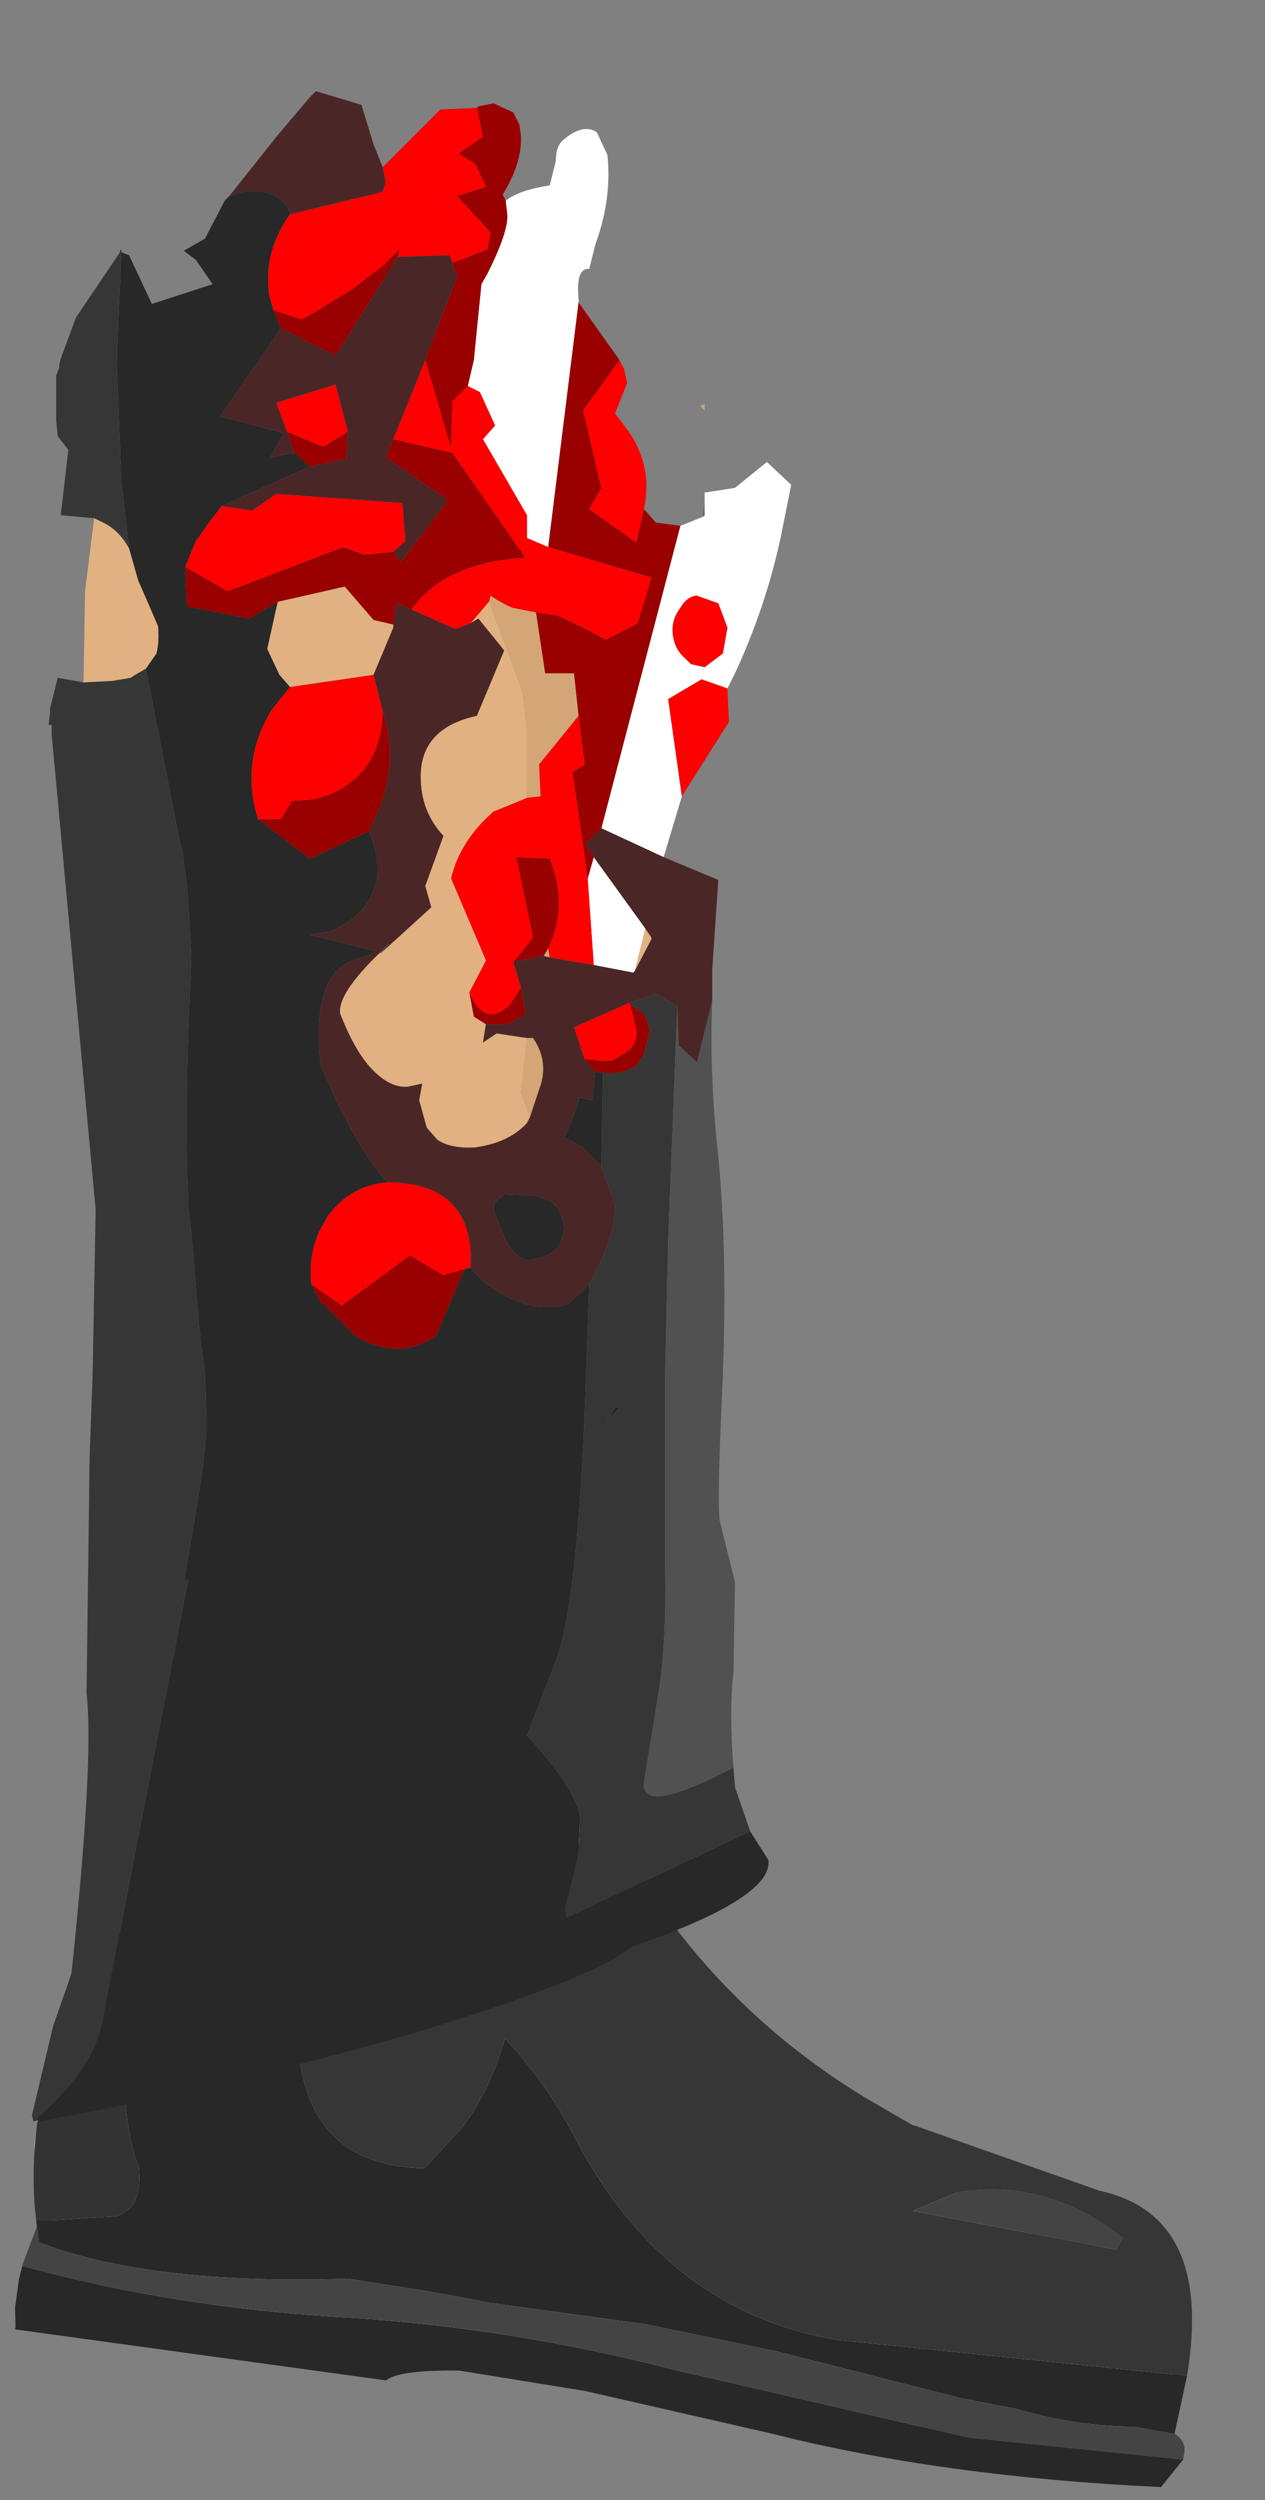 <?xml version="1.0" encoding="UTF-8" standalone="no"?>
<svg xmlns:ffdec="https://www.free-decompiler.com/flash" xmlns:xlink="http://www.w3.org/1999/xlink" ffdec:objectType="frame" height="82.25px" width="41.65px" xmlns="http://www.w3.org/2000/svg">
  <rect width="100%" height="100%" fill="#808080" stroke="none"/>
  <g transform="matrix(1.0, 0.0, 0.0, 1.0, 13.75, 39.85)">
    <use ffdec:characterId="2038" height="21.0" id="foot" transform="matrix(-0.989, -0.136, 0.136, -0.989, 25.024, 42.403)" width="38.95" xlink:href="#sprite0"/>
    <use ffdec:characterId="2040" height="66.8" transform="matrix(1.0, 0.0, 0.0, 1.0, -12.7, -36.85)" width="25.0" xlink:href="#shape1"/>
  </g>
  <defs>
    <g id="sprite0" transform="matrix(1.0, 0.0, 0.0, 1.0, 29.1, 10.35)">
      <use ffdec:characterId="2037" height="21.0" transform="matrix(1.0, 0.0, 0.0, 1.0, -29.1, -10.35)" width="38.95" xlink:href="#shape0"/>
    </g>
    <g id="shape0" transform="matrix(1.0, 0.0, 0.0, 1.0, 29.1, 10.35)">
      <path d="M-28.6 -4.3 Q-28.4 -3.95 -27.95 -3.95 L-27.35 -4.35 -27.6 -5.75 Q-27.6 -6.45 -27.25 -6.8 -26.4 -6.75 -26.25 -5.7 L-26.05 -5.65 Q-25.9 -7.4 -25.0 -7.4 L-24.75 -7.35 -24.35 -7.4 -23.9 -6.15 -23.0 -6.95 -22.2 -7.5 -22.15 -7.5 -21.95 -7.4 -21.4 -7.45 -21.25 -7.2 -21.3 -7.1 -21.2 -6.65 -21.25 -5.95 -21.25 -5.9 -20.85 -5.85 Q-18.9 -7.8 -18.9 -8.0 L-18.9 -8.05 -17.3 -8.15 -17.0 -7.95 Q-15.95 -7.15 -15.15 -6.8 -7.25 -5.3 3.5 -7.15 6.85 -8.1 9.75 -4.65 L9.85 -3.85 9.85 -3.5 Q9.85 -1.45 5.15 8.3 L4.75 9.15 3.95 9.1 2.9 10.05 3.05 6.2 Q2.95 1.65 1.6 -2.85 L1.25 -2.55 -2.0 -3.7 -3.65 -2.4 -3.7 -1.85 -5.0 -1.0 -5.1 0.15 -4.55 0.15 -6.25 2.15 -5.0 10.1 -6.35 9.2 -7.35 8.4 Q-8.1 8.3 -8.6 6.75 L-9.3 4.5 Q-9.8 3.85 -11.8 2.75 L-12.25 2.45 -12.3 2.45 Q-14.5 1.1 -16.95 0.05 L-18.4 -0.5 -23.75 -2.55 -24.6 -2.6 -26.25 -2.2 Q-27.4 -2.15 -27.95 -3.15 L-28.6 -4.3 M-28.4 -6.0 L-28.5 -5.75 -28.45 -6.05 -28.4 -6.0 M-28.55 -5.7 L-28.7 -5.15 -28.6 -5.65 -28.55 -5.7 M-28.75 -4.95 L-28.7 -4.55 -28.75 -4.7 -28.75 -4.95 M-2.0 -0.5 Q-1.05 -1.05 -0.25 -0.25 L0.75 0.65 Q1.45 3.5 0.8 6.2 L-0.35 9.35 0.05 10.35 1.3 10.65 -4.05 10.5 -4.1 10.15 Q-4.35 7.7 -4.1 4.9 -3.8 1.9 -2.0 -0.5" fill="#ffcc99" fill-rule="evenodd" stroke="none"/>
      <path d="M-4.55 0.15 L-5.1 0.15 -5.0 -1.0 -3.7 -1.85 -3.65 -2.4 -2.0 -3.7 1.25 -2.55 1.6 -2.85 Q2.95 1.65 3.05 6.2 L2.9 10.05 2.25 10.65 1.3 10.65 0.05 10.35 -0.35 9.35 0.8 6.2 Q1.45 3.5 0.75 0.65 L-0.25 -0.25 Q-1.05 -1.05 -2.0 -0.5 L-2.6 -0.4 -3.2 -0.65 -4.55 0.15" fill="#f4c398" fill-rule="evenodd" stroke="none"/>
      <path d="M-5.0 10.1 L-6.25 2.15 -4.55 0.15 -3.2 -0.65 -2.6 -0.4 -2.0 -0.5 Q-3.8 1.9 -4.1 4.9 -4.35 7.7 -4.1 10.15 L-4.05 10.5 -4.9 10.15 -5.0 10.1 M9.75 -4.65 Q6.85 -8.1 3.5 -7.15 -7.25 -5.3 -15.15 -6.8 -15.95 -7.15 -17.0 -7.95 L-17.3 -8.15 -18.9 -8.05 Q-18.75 -8.7 -20.25 -8.8 L-20.9 -8.8 Q-21.55 -8.8 -21.7 -8.4 L-21.75 -8.05 -21.4 -7.45 -21.95 -7.4 -22.15 -7.5 -22.15 -7.6 -22.5 -8.15 Q-23.0 -8.5 -24.55 -8.5 -25.8 -8.5 -26.05 -7.85 L-26.3 -7.85 Q-26.95 -7.8 -27.0 -6.9 L-27.1 -7.25 Q-27.55 -7.25 -28.2 -6.25 L-28.4 -6.0 -28.45 -6.05 Q-28.35 -7.6 -26.85 -8.25 -25.15 -9.05 -20.4 -9.1 L-17.55 -9.6 -17.0 -9.45 -15.15 -8.9 -7.85 -8.15 -0.55 -8.95 Q7.2 -10.9 9.75 -4.65" fill="#ebbb98" fill-rule="evenodd" stroke="none"/>
      <path d="M-22.15 -7.5 L-22.2 -7.5 -23.0 -6.95 -23.9 -6.15 -24.35 -7.4 -24.75 -7.35 -25.0 -7.4 Q-25.9 -7.4 -26.05 -5.65 L-26.25 -5.7 Q-26.4 -6.75 -27.25 -6.8 -27.6 -6.45 -27.6 -5.75 L-27.35 -4.35 -27.95 -3.95 Q-28.4 -3.95 -28.6 -4.3 L-28.7 -4.55 -28.75 -4.95 -28.75 -5.0 -28.7 -5.15 -28.55 -5.7 -28.5 -5.75 -28.4 -6.0 -28.2 -6.25 Q-27.55 -7.25 -27.1 -7.25 L-27.0 -6.9 Q-26.95 -7.8 -26.3 -7.85 L-26.05 -7.85 Q-25.8 -8.5 -24.55 -8.5 -23.0 -8.5 -22.5 -8.15 L-22.15 -7.6 -22.15 -7.5 M-18.9 -8.05 L-18.9 -8.0 Q-18.9 -7.8 -20.85 -5.85 L-21.25 -5.9 -21.25 -5.95 -21.2 -6.65 -21.3 -7.1 -21.25 -7.2 -21.4 -7.45 -21.75 -8.05 -21.7 -8.4 Q-21.55 -8.8 -20.9 -8.8 L-20.25 -8.8 Q-18.75 -8.7 -18.9 -8.05" fill="#e2b181" fill-rule="evenodd" stroke="none"/>
      <path d="M9.45 -6.35 Q9.9 -4.65 9.85 -2.65 9.8 0.4 9.1 3.35 L9.0 3.35 6.15 3.55 Q7.9 3.05 7.5 0.45 7.05 -3.0 6.35 -4.1 6.0 -5.45 6.85 -5.85 L8.8 -6.25 9.45 -6.35" fill="#333333" fill-rule="evenodd" stroke="none"/>
      <path d="M9.1 3.35 L9.05 3.45 9.0 3.45 9.0 3.35 9.1 3.35" fill="#3333ff" fill-rule="evenodd" stroke="none"/>
      <path d="M-29.1 -9.0 L-28.5 -10.0 Q-21.3 -10.65 -15.5 -10.0 L-9.25 -9.45 -5.05 -9.35 Q-3.05 -9.6 -2.7 -10.0 L9.65 -10.0 9.65 -9.9 9.75 -9.3 9.75 -9.1 9.75 -8.35 9.7 -7.9 Q4.75 -8.55 -0.8 -8.15 -6.35 -7.7 -12.0 -8.35 L-22.0 -9.25 -29.1 -9.0 M9.4 -6.55 L9.45 -6.35 8.8 -6.25 6.85 -5.85 Q6.0 -5.45 6.35 -4.1 7.05 -3.0 7.5 0.45 7.9 3.05 6.15 3.55 L3.75 3.7 2.4 4.15 2.2 4.15 2.0 4.2 1.9 2.9 1.65 0.45 Q0.8 -3.35 -3.0 -2.9 L-4.05 -1.4 Q-4.8 -0.05 -5.05 1.7 -6.65 0.4 -7.8 -1.25 -11.55 -6.5 -17.3 -6.65 L-28.85 -6.25 -28.7 -8.2 -27.35 -8.15 Q-25.4 -8.4 -23.45 -8.1 L-21.6 -8.0 -15.35 -7.3 -10.95 -7.0 -8.75 -7.0 -5.7 -7.0 -4.85 -6.95 -3.55 -6.9 -1.0 -6.85 Q5.45 -7.95 9.25 -7.05 L9.4 -6.55" fill="#282828" fill-rule="evenodd" stroke="none"/>
      <path d="M2.0 4.2 L-3.35 6.25 Q-4.75 6.7 -7.65 9.15 L-8.35 8.15 -8.6 7.9 -10.2 6.0 Q-13.15 3.1 -17.05 1.4 L-18.75 0.7 -18.8 0.7 -25.15 -0.6 Q-29.0 -0.9 -28.85 -6.25 L-17.3 -6.65 Q-11.55 -6.5 -7.8 -1.25 -6.65 0.4 -5.05 1.7 -4.8 -0.05 -4.05 -1.4 L-3.0 -2.9 Q0.8 -3.35 1.65 0.45 L1.9 2.9 2.0 4.2 M-26.15 -2.05 Q-23.35 -0.4 -20.5 -1.3 L-19.15 -2.1 -25.95 -2.45 -26.15 -2.05" fill="#363636" fill-rule="evenodd" stroke="none"/>
      <path d="M9.7 -7.9 L9.7 -7.85 9.4 -6.55 9.25 -7.05 Q5.45 -7.95 -1.0 -6.85 L-3.55 -6.9 -4.85 -6.95 -5.7 -7.0 -8.75 -7.0 -10.95 -7.0 -15.35 -7.3 -21.6 -8.0 -23.45 -8.1 Q-25.4 -8.4 -27.35 -8.15 L-28.7 -8.2 Q-29.15 -8.4 -29.1 -8.85 L-29.1 -9.0 -22.0 -9.25 -12.0 -8.35 Q-6.35 -7.7 -0.8 -8.15 4.75 -8.55 9.7 -7.9 M-26.15 -2.05 L-25.95 -2.45 -19.15 -2.1 -20.5 -1.3 Q-23.35 -0.4 -26.15 -2.05" fill="#444444" fill-rule="evenodd" stroke="none"/>
    </g>
    <g id="shape1" transform="matrix(1.0, 0.0, 0.0, 1.0, 12.7, 36.85)">
      <path d="M10.95 20.4 L11.55 21.35 Q11.7 22.6 7.05 24.2 5.7 25.3 -0.5 27.15 -6.7 28.9 -12.5 29.95 L-12.5 29.9 -12.65 29.95 Q-10.6 28.2 -10.35 26.5 L-7.55 12.1 -7.65 12.2 -7.65 11.95 -7.3 9.9 Q-6.95 7.75 -6.95 6.95 L-7.0 5.35 -7.2 3.75 -7.45 0.7 -7.55 -0.1 -7.55 -0.3 Q-7.7 -3.25 -7.45 -8.35 L-7.55 -10.15 Q-7.65 -11.55 -7.9 -12.5 L-8.95 -17.85 -8.6 -18.35 Q-8.5 -18.75 -8.55 -19.25 L-8.85 -19.95 -9.2 -20.75 -9.5 -21.8 -9.75 -23.95 -9.9 -27.75 -9.9 -28.0 -9.85 -29.4 -9.75 -31.55 -9.5 -31.45 -8.75 -29.85 -6.75 -30.5 -7.3 -31.3 -7.7 -31.6 -7.0 -32.0 -6.35 -33.25 -6.2 -33.4 -5.7 -33.55 Q-4.45 -33.65 -4.2 -32.8 -5.05 -31.6 -4.9 -30.3 L-4.9 -30.2 -4.75 -29.65 -4.5 -29.05 -6.5 -26.15 -4.4 -25.6 -4.85 -24.8 -4.05 -24.95 -3.55 -24.5 -6.45 -23.2 -6.8 -22.75 -7.3 -22.05 -7.65 -21.2 -7.6 -19.9 -5.55 -19.5 -4.6 -20.05 -4.65 -19.85 -4.95 -18.5 -4.55 -17.65 -4.2 -17.25 -4.8 -16.5 Q-5.85 -14.8 -5.25 -12.9 L-3.55 -11.6 -1.6 -12.5 Q-0.9 -10.85 -1.95 -9.8 -2.3 -9.45 -2.9 -9.2 L-3.55 -9.1 -1.35 -8.55 -1.65 -8.4 -2.0 -8.3 Q-3.5 -7.9 -3.2 -4.85 L-3.0 -4.35 Q-1.95 -2.0 -1.0 -0.95 -2.2 -0.85 -2.95 0.15 L-3.2 0.6 Q-3.6 1.4 -3.5 2.4 L-3.25 2.9 -2.05 4.1 Q-0.65 4.95 0.6 4.1 L1.55 1.9 1.75 1.85 1.85 2.0 Q2.9 3.05 4.1 3.15 L4.6 3.15 4.95 3.05 5.4 2.65 5.65 2.4 5.55 5.35 Q5.3 12.8 4.55 14.8 L3.6 17.25 3.75 17.4 Q5.25 19.1 5.35 19.95 L5.3 21.1 5.15 21.75 4.85 22.95 4.9 23.25 10.95 20.4 M6.05 -1.5 L5.45 -2.1 4.9 -2.4 4.8 -2.4 4.9 -2.55 5.3 -3.6 5.3 -3.75 5.75 -3.65 5.85 -4.6 6.1 -4.55 6.05 -1.5 M3.9 -0.5 Q4.7 -0.35 4.8 0.4 4.9 1.3 4.0 1.55 L3.7 1.6 Q3.25 1.65 2.85 0.85 L2.5 -0.05 2.55 -0.3 2.85 -0.55 3.9 -0.5 M6.2 6.95 L6.5 6.45 6.65 6.45 6.2 6.95" fill="#282828" fill-rule="evenodd" stroke="none"/>
      <path d="M10.4 18.3 L10.45 18.95 10.95 20.4 4.9 23.25 4.85 22.95 5.15 21.75 5.3 21.1 5.35 19.95 Q5.25 19.1 3.75 17.4 L3.6 17.25 4.55 14.8 Q5.3 12.8 5.55 5.35 L5.65 2.4 6.05 1.6 Q6.55 0.45 6.5 -0.2 L6.05 -1.5 6.1 -4.55 6.35 -4.55 6.45 -4.55 6.55 -4.55 Q6.9 -4.6 7.2 -4.8 L7.45 -5.15 7.45 -5.2 7.65 -5.95 7.5 -6.4 7.4 -6.55 7.0 -6.8 6.95 -6.85 7.85 -7.15 8.55 -6.75 8.25 0.95 8.15 5.35 8.15 11.8 Q8.2 14.3 7.9 16.05 L7.45 18.8 Q7.35 19.9 10.4 18.3 M-12.65 29.95 L-12.7 29.75 -12.0 26.8 -11.4 25.1 Q-10.65 18.05 -10.9 15.85 L-10.8 8.1 -10.7 5.35 -10.6 -0.05 -12.05 -15.7 -12.05 -16.0 -12.15 -16.0 -12.1 -16.45 -12.1 -16.55 -11.85 -17.55 -11.0 -17.4 -10.05 -17.45 -9.45 -17.55 -9.3 -17.65 -8.95 -17.85 -7.9 -12.5 Q-7.65 -11.55 -7.55 -10.15 L-7.45 -8.35 Q-7.7 -3.25 -7.55 -0.3 L-7.55 -0.1 -7.45 0.7 -7.2 3.75 -7.0 5.35 -6.95 6.95 Q-6.95 7.75 -7.3 9.9 L-7.65 11.95 -7.65 12.2 -7.55 12.1 -10.35 26.5 Q-10.6 28.2 -12.65 29.95 M-10.65 -22.8 L-11.75 -22.9 -11.5 -25.05 -11.85 -25.5 -11.9 -26.0 -11.9 -27.5 -11.8 -27.75 -11.8 -27.85 -11.75 -28.05 -11.25 -29.4 -9.8 -31.55 -9.8 -31.6 -9.75 -31.65 -9.75 -31.55 -9.85 -29.4 -9.9 -28.0 -9.9 -27.75 -9.75 -23.95 -9.5 -21.8 Q-9.85 -22.45 -10.45 -22.7 L-10.65 -22.8 M7.7 -9.0 L7.7 -8.95 7.7 -9.0 M6.2 6.95 L6.65 6.45 6.5 6.45 6.2 6.95" fill="#363636" fill-rule="evenodd" stroke="none"/>
      <path d="M9.4 -22.85 L9.45 -23.35 9.45 -22.9 9.4 -22.85 M9.7 -6.95 Q9.6 -4.5 9.9 -1.8 10.2 1.3 10.05 5.35 L10.05 5.45 Q9.85 9.55 9.95 10.2 L10.45 12.2 10.4 15.15 Q10.25 16.45 10.4 18.3 7.35 19.9 7.45 18.8 L7.9 16.05 Q8.2 14.3 8.15 11.8 L8.15 5.35 8.25 0.95 8.55 -6.75 8.6 -5.45 9.2 -4.9 9.7 -6.95" fill="#515151" fill-rule="evenodd" stroke="none"/>
      <path d="M-12.5 29.95 L-12.65 29.95 -12.5 29.9 -12.5 29.95" fill="#727e94" fill-rule="evenodd" stroke="none"/>
      <path d="M2.9 -33.25 Q3.35 -33.6 4.35 -33.75 L4.55 -34.55 Q4.55 -35.05 4.8 -35.25 5.45 -35.8 5.9 -35.5 L6.25 -34.75 Q6.4 -33.3 5.85 -31.8 L5.65 -31.0 Q5.2 -31.05 5.3 -30.0 L5.3 -29.9 4.3 -21.85 3.6 -22.15 3.6 -22.9 2.15 -25.4 2.55 -25.85 2.05 -26.95 1.65 -27.15 1.85 -28.0 2.1 -30.5 2.3 -30.85 Q3.0 -32.25 2.95 -32.8 L2.9 -33.25 M8.65 -22.55 L9.4 -22.85 9.45 -22.9 9.45 -23.35 9.45 -23.65 9.5 -23.65 10.45 -23.8 11.5 -24.65 12.3 -23.9 11.95 -22.15 Q11.45 -19.85 10.45 -17.7 L10.2 -17.2 9.35 -17.5 8.25 -16.85 8.7 -13.65 8.1 -11.65 6.05 -12.6 8.65 -22.55 M5.6 -10.95 L5.8 -11.65 7.5 -9.3 7.15 -7.9 7.1 -7.85 5.8 -8.1 5.6 -10.95 M9.2 -20.25 L9.15 -20.25 Q8.85 -20.2 8.65 -19.85 8.35 -19.45 8.4 -19.0 8.45 -18.5 8.8 -18.2 L9.0 -18.0 9.45 -17.9 10.05 -18.35 10.2 -19.2 9.9 -20.0 9.2 -20.25" fill="#ffffff" fill-rule="evenodd" stroke="none"/>
      <path d="M9.45 -26.35 L9.3 -26.5 9.45 -26.55 9.45 -26.35 M3.9 -19.7 L4.2 -17.7 5.15 -17.7 5.3 -16.3 4.0 -14.7 4.05 -13.65 3.6 -13.6 3.6 -15.8 3.45 -17.1 2.8 -18.85 2.35 -20.05 2.4 -20.25 Q2.95 -19.9 3.15 -19.85 L3.9 -19.7 M3.7 -3.1 L3.4 -3.9 3.6 -5.7 3.8 -5.7 Q4.35 -4.9 4.0 -4.0 L3.7 -3.1 M4.35 -8.35 L4.15 -8.4 4.3 -8.65 4.35 -8.35" fill="#d5a675" fill-rule="evenodd" stroke="none"/>
      <path d="M5.3 -29.9 L6.65 -28.0 5.45 -26.35 6.05 -23.8 5.65 -23.1 7.2 -22.0 7.45 -23.1 7.85 -22.65 7.9 -22.65 8.65 -22.55 6.05 -12.6 5.55 -12.1 5.5 -12.1 5.8 -11.7 5.8 -11.65 5.6 -10.95 5.1 -14.45 5.5 -14.7 5.3 -16.3 5.15 -17.7 4.2 -17.7 3.9 -19.7 4.6 -19.6 5.45 -19.2 6.2 -18.8 7.25 -19.35 7.7 -20.85 4.3 -21.85 5.3 -29.9 M1.95 -36.3 L2.0 -36.35 2.5 -36.45 3.15 -36.15 3.35 -35.75 3.4 -35.4 Q3.45 -34.5 2.8 -33.45 L2.9 -33.25 2.95 -32.8 Q3.0 -32.25 2.3 -30.85 L2.1 -30.5 1.85 -28.0 1.65 -27.15 1.15 -26.65 1.1 -25.1 0.25 -28.0 1.3 -30.75 1.15 -31.2 2.3 -31.65 2.4 -32.2 1.3 -33.4 2.25 -33.7 1.9 -34.45 1.35 -34.8 2.15 -35.35 1.95 -36.3 M-0.65 -31.4 L-2.7 -28.15 -4.5 -29.05 -4.75 -29.65 -3.85 -29.35 -3.6 -29.45 -2.95 -29.85 -2.2 -30.3 -1.1 -31.15 -0.6 -31.65 -0.65 -31.4 M-4.05 -24.95 L-4.3 -25.65 -3.1 -25.15 -2.3 -25.65 -2.35 -24.75 -3.55 -24.5 -4.05 -24.95 M-0.8 -21.7 L-0.55 -21.35 1.0 -23.4 -1.05 -24.8 -0.8 -25.4 1.15 -24.95 3.55 -21.5 Q0.9 -21.35 -0.2 -19.8 L-0.7 -20.0 -0.8 -19.3 -0.8 -19.2 -0.8 -19.3 -1.45 -19.45 -2.4 -20.55 -4.6 -20.05 -5.55 -19.5 -7.6 -19.9 -7.65 -21.2 -6.25 -20.4 -2.45 -21.85 -1.9 -21.65 -1.75 -21.6 -0.8 -21.7 M2.25 -6.15 L1.85 -6.4 1.7 -7.2 Q2.2 -6.05 3.0 -6.75 L3.4 -7.35 3.55 -6.5 3.0 -6.15 2.25 -6.15 M-1.15 -16.45 Q-0.6 -14.85 -1.3 -13.2 L-1.6 -12.5 -3.55 -11.6 -5.25 -12.9 -4.5 -12.9 -4.15 -13.5 -3.4 -13.55 -2.8 -13.75 Q-1.2 -14.5 -1.15 -16.45 M5.85 -4.6 L5.5 -5.0 6.1 -4.95 6.25 -4.95 6.4 -4.95 6.9 -5.25 Q7.25 -5.55 7.2 -5.95 L7.0 -6.8 7.4 -6.55 7.5 -6.4 7.65 -5.95 7.45 -5.2 7.45 -5.15 7.2 -4.8 Q6.9 -4.6 6.55 -4.55 L6.45 -4.55 6.35 -4.55 6.1 -4.55 5.85 -4.6 M4.15 -8.4 L3.15 -8.2 3.8 -9.0 3.25 -11.65 4.35 -11.6 Q4.9 -10.25 4.45 -9.0 L4.3 -8.65 4.15 -8.4 M1.55 1.9 L0.6 4.1 Q-0.65 4.95 -2.05 4.1 L-3.25 2.9 -3.5 2.4 -2.5 3.1 -0.25 1.45 0.85 2.1 1.55 1.9" fill="#990000" fill-rule="evenodd" stroke="none"/>
      <path d="M6.65 -28.0 L6.8 -27.7 6.9 -27.25 6.5 -26.25 6.95 -25.65 Q7.75 -24.5 7.45 -23.1 L7.2 -22.0 5.65 -23.1 6.05 -23.8 5.45 -26.35 6.65 -28.0 M10.2 -17.2 L10.25 -16.1 8.7 -13.65 8.25 -16.85 9.35 -17.5 10.2 -17.2 M-1.15 -34.35 L0.75 -36.25 1.95 -36.3 2.15 -35.35 1.35 -34.8 1.9 -34.45 2.25 -33.7 1.3 -33.4 2.4 -32.2 2.3 -31.65 1.15 -31.2 1.05 -31.45 -0.65 -31.4 -0.6 -31.65 -1.1 -31.15 -2.2 -30.3 -2.95 -29.85 -3.6 -29.45 -3.85 -29.35 -4.75 -29.65 -4.9 -30.2 -4.9 -30.3 Q-5.05 -31.6 -4.2 -32.8 L-1.3 -33.5 -1.15 -33.55 -1.05 -33.85 -1.15 -34.35 M1.65 -27.15 L2.05 -26.95 2.55 -25.85 2.15 -25.4 3.6 -22.9 3.6 -22.15 4.3 -21.85 7.7 -20.85 7.25 -19.35 6.2 -18.8 5.45 -19.2 4.6 -19.6 3.9 -19.7 3.15 -19.85 Q2.95 -19.9 2.4 -20.25 L2.35 -20.05 1.75 -19.35 1.25 -19.15 -0.2 -19.8 Q0.9 -21.35 3.55 -21.5 L1.15 -24.95 -0.8 -25.4 0.25 -28.0 1.1 -25.1 1.15 -26.65 1.65 -27.15 M-4.3 -25.65 L-4.65 -26.6 -2.7 -27.2 -2.3 -25.65 -3.1 -25.15 -4.3 -25.65 M-6.45 -23.2 L-5.45 -23.05 -4.65 -23.6 -0.5 -23.3 -0.4 -22.05 -0.8 -21.7 -1.75 -21.6 -1.9 -21.65 -2.45 -21.85 -6.25 -20.4 -7.65 -21.2 -7.3 -22.05 -6.8 -22.75 -6.45 -23.2 M5.3 -16.3 L5.5 -14.7 5.1 -14.45 5.6 -10.95 5.8 -8.1 4.35 -8.35 4.3 -8.65 4.45 -9.0 Q4.9 -10.25 4.35 -11.6 L3.25 -11.65 3.8 -9.0 3.15 -8.2 3.4 -7.35 3.0 -6.75 Q2.2 -6.05 1.7 -7.2 L2.25 -8.25 1.1 -10.95 Q1.4 -12.2 2.5 -13.15 L3.6 -13.6 4.05 -13.65 4.0 -14.7 5.3 -16.3 M9.2 -20.25 L9.9 -20.0 10.2 -19.2 10.05 -18.35 9.45 -17.9 9.0 -18.0 8.8 -18.2 Q8.45 -18.5 8.4 -19.0 8.35 -19.45 8.65 -19.85 8.85 -20.2 9.15 -20.25 L9.2 -20.25 M-1.45 -17.65 L-1.15 -16.45 Q-1.2 -14.5 -2.8 -13.75 L-3.4 -13.55 -4.15 -13.5 -4.5 -12.9 -5.25 -12.9 Q-5.85 -14.8 -4.8 -16.5 L-4.2 -17.25 -1.45 -17.65 M-1.0 -0.95 Q1.6 -0.95 1.75 1.35 L1.75 1.85 1.55 1.9 0.85 2.1 -0.25 1.45 -2.5 3.1 -3.5 2.4 Q-3.6 1.4 -3.2 0.6 L-2.95 0.15 Q-2.2 -0.85 -1.0 -0.95 M5.5 -5.0 L5.15 -6.05 6.95 -6.85 7.0 -6.8 7.2 -5.95 Q7.25 -5.55 6.9 -5.25 L6.4 -4.95 6.25 -4.95 6.1 -4.95 5.5 -5.0" fill="#ff0000" fill-rule="evenodd" stroke="none"/>
      <path d="M-11.0 -17.4 L-10.95 -20.4 -10.65 -22.8 -10.45 -22.7 Q-9.85 -22.45 -9.5 -21.8 L-9.2 -20.75 -8.85 -19.95 -8.55 -19.25 Q-8.5 -18.75 -8.6 -18.35 L-8.95 -17.85 -9.3 -17.65 -9.45 -17.55 -10.05 -17.45 -11.0 -17.4 M2.35 -20.05 L2.8 -18.85 3.45 -17.1 3.6 -15.8 3.6 -13.6 2.5 -13.15 Q1.4 -12.2 1.1 -10.95 L2.25 -8.25 1.7 -7.2 1.85 -6.4 2.25 -6.15 2.15 -5.55 2.6 -5.85 3.6 -5.7 3.4 -3.9 3.7 -3.1 3.6 -2.9 Q3.0 -2.25 1.9 -2.1 1.1 -2.05 0.65 -2.35 L0.3 -2.75 0.05 -3.65 0.15 -4.2 -0.3 -4.1 Q-0.75 -4.05 -1.2 -4.4 -1.95 -4.95 -2.55 -6.5 -2.65 -7.15 -1.25 -8.5 L-1.2 -8.5 0.45 -10.0 0.25 -10.7 0.85 -12.35 Q0.1 -13.15 0.1 -14.3 0.1 -15.9 1.95 -16.3 L2.85 -18.45 2.0 -19.5 1.75 -19.35 2.35 -20.05 M-0.8 -19.2 L-1.45 -17.65 -4.2 -17.25 -4.55 -17.65 -4.95 -18.5 -4.65 -19.85 -4.6 -20.05 -2.4 -20.55 -1.45 -19.45 -0.8 -19.3 -0.8 -19.2 M7.15 -7.9 L7.5 -9.3 7.7 -9.0 7.7 -8.95 7.15 -7.9" fill="#e2b181" fill-rule="evenodd" stroke="none"/>
      <path d="M-1.2 -8.5 L-1.25 -8.5 -0.9 -8.85 -1.2 -8.5" fill="#5c617c" fill-rule="evenodd" stroke="none"/>
      <path d="M8.1 -11.65 L9.9 -10.9 9.7 -7.95 9.7 -6.95 9.2 -4.9 8.6 -5.45 8.55 -6.75 7.85 -7.15 6.95 -6.85 5.15 -6.05 5.5 -5.0 5.85 -4.6 5.75 -3.65 5.3 -3.75 5.3 -3.6 4.9 -2.55 4.8 -2.4 4.9 -2.4 5.45 -2.1 6.05 -1.5 6.5 -0.2 Q6.55 0.45 6.05 1.6 L5.65 2.4 5.4 2.65 4.95 3.05 4.6 3.15 4.1 3.15 Q2.9 3.05 1.85 2.0 L1.75 1.85 1.75 1.35 Q1.6 -0.95 -1.0 -0.95 -1.95 -2.0 -3.0 -4.35 L-3.2 -4.85 Q-3.5 -7.9 -2.0 -8.3 L-1.65 -8.4 -1.35 -8.55 -3.55 -9.1 -2.9 -9.2 Q-2.3 -9.45 -1.95 -9.8 -0.9 -10.85 -1.6 -12.5 L-1.3 -13.2 Q-0.6 -14.85 -1.15 -16.45 L-1.45 -17.65 -0.8 -19.2 -0.8 -19.3 -0.7 -20.0 -0.2 -19.8 1.25 -19.15 1.75 -19.35 2.0 -19.5 2.85 -18.45 1.95 -16.3 Q0.1 -15.9 0.1 -14.3 0.1 -13.15 0.85 -12.35 L0.25 -10.7 0.45 -10.0 -1.2 -8.5 -0.9 -8.85 -1.25 -8.5 Q-2.65 -7.15 -2.55 -6.5 -1.95 -4.95 -1.2 -4.4 -0.75 -4.05 -0.3 -4.1 L0.15 -4.2 0.05 -3.65 0.3 -2.75 0.65 -2.35 Q1.1 -2.05 1.9 -2.1 3.0 -2.25 3.6 -2.9 L3.7 -3.1 4.0 -4.0 Q4.35 -4.9 3.8 -5.7 L3.6 -5.7 2.6 -5.85 2.15 -5.55 2.25 -6.15 3.0 -6.15 3.55 -6.5 3.4 -7.35 3.15 -8.2 4.15 -8.4 4.35 -8.35 5.8 -8.1 7.1 -7.85 7.15 -7.9 7.7 -8.95 7.7 -9.0 7.5 -9.3 5.8 -11.65 5.8 -11.7 5.5 -12.1 5.55 -12.1 6.05 -12.6 8.1 -11.65 M-6.2 -33.4 L-4.65 -35.35 -3.55 -36.65 -3.35 -36.85 -1.85 -36.4 -1.45 -35.1 -1.15 -34.35 -1.05 -33.85 -1.15 -33.55 -1.3 -33.5 -4.2 -32.8 Q-4.45 -33.65 -5.7 -33.55 L-6.2 -33.4 M1.15 -31.2 L1.3 -30.75 0.25 -28.0 -0.8 -25.4 -1.05 -24.8 1.0 -23.4 -0.55 -21.35 -0.8 -21.7 -0.4 -22.05 -0.5 -23.3 -4.65 -23.6 -5.45 -23.05 -6.45 -23.2 -3.55 -24.5 -2.35 -24.75 -2.3 -25.65 -2.7 -27.2 -4.65 -26.6 -4.3 -25.65 -4.05 -24.95 -4.85 -24.8 -4.4 -25.6 -6.5 -26.15 -4.5 -29.05 -2.7 -28.15 -0.65 -31.4 1.05 -31.45 1.15 -31.2 M3.9 -0.5 L2.85 -0.55 2.55 -0.3 2.5 -0.05 2.85 0.85 Q3.25 1.65 3.7 1.6 L4.0 1.55 Q4.9 1.3 4.8 0.4 4.7 -0.35 3.9 -0.5" fill="#4b2626" fill-rule="evenodd" stroke="none"/>
    </g>
  </defs>
</svg>
